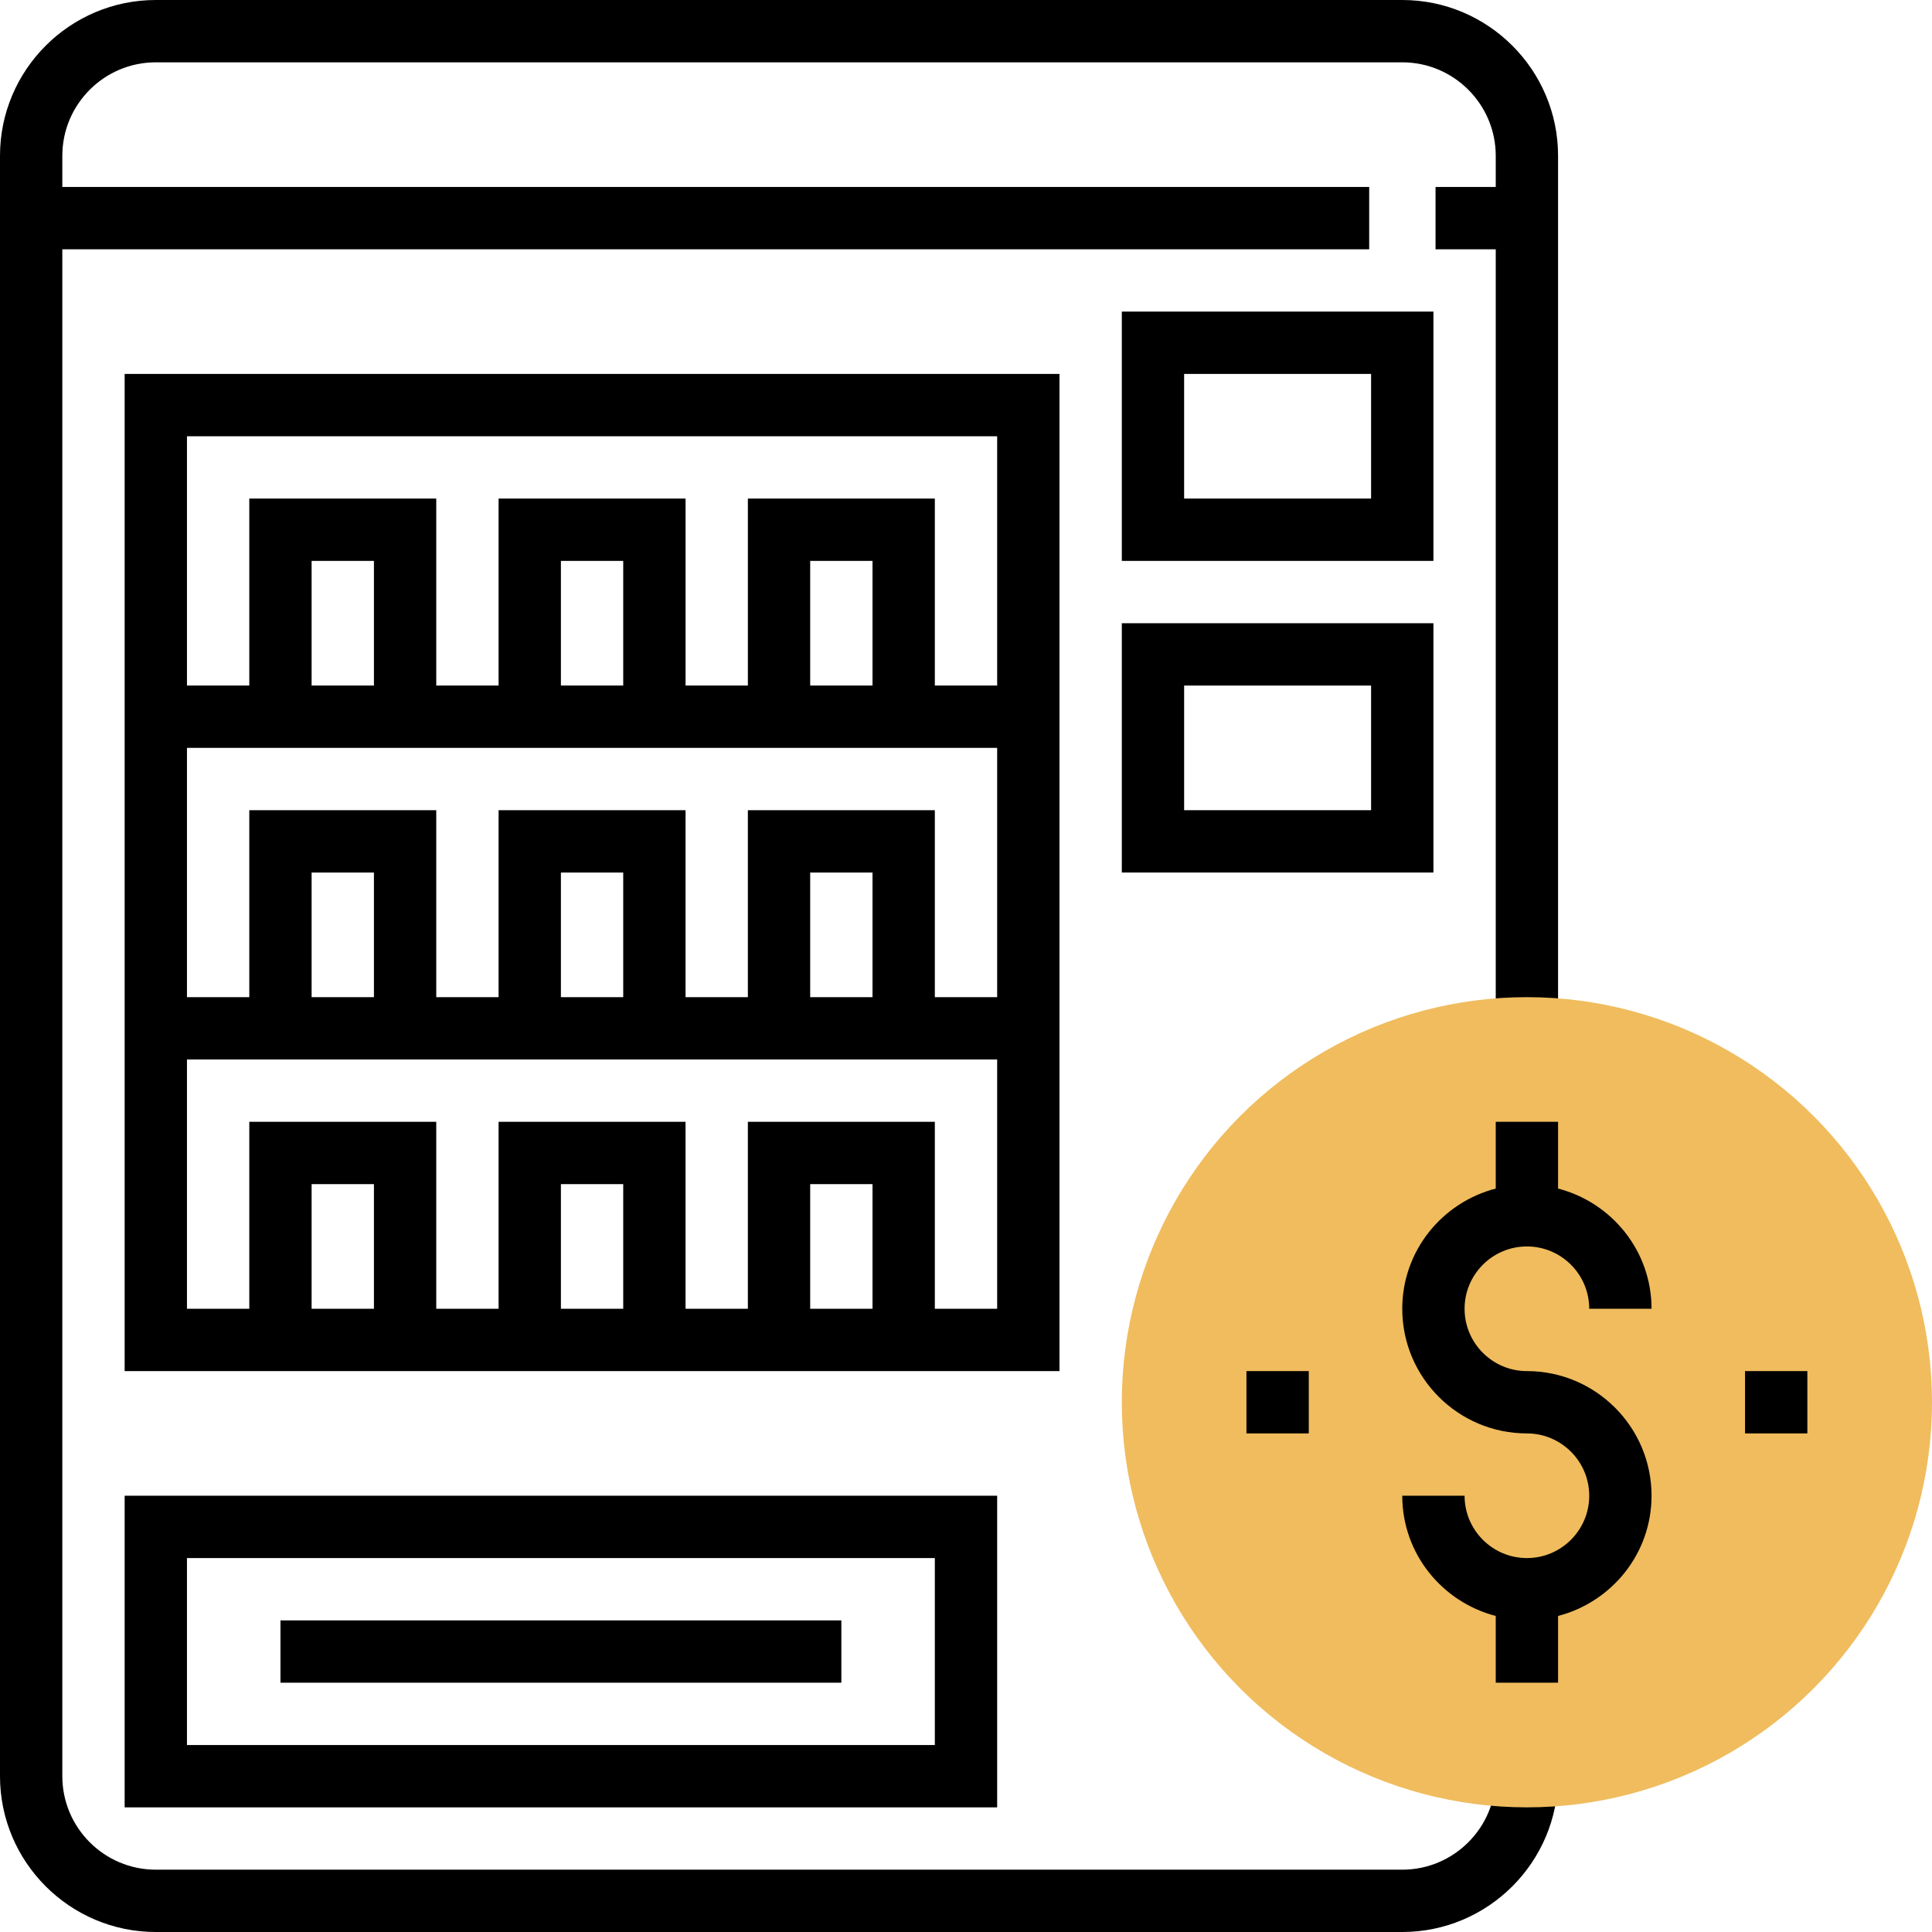 <?xml version="1.0" encoding="iso-8859-1"?>
<!-- Generator: Adobe Illustrator 19.0.0, SVG Export Plug-In . SVG Version: 6.00 Build 0)  -->
<svg version="1.1" id="Capa_1" xmlns="http://www.w3.org/2000/svg" xmlns:xlink="http://www.w3.org/1999/xlink" x="0px" y="0px"
	 viewBox="0 0 496 496" style="enable-background:new 0 0 496 496;" xml:space="preserve">
<path d="M360,480H40c-13.232,0-24-10.768-24-24V64h335.512V48H16v-8c0-13.232,10.768-24,24-24h320c13.232,0,24,10.768,24,24v8
	h-15.456v16H384v200h16V40c0-22.056-17.944-40-40-40H40C17.944,0,0,17.944,0,40v416c0,22.056,17.944,40,40,40h320
	c22.056,0,40-17.944,40-40h-16C384,469.232,373.232,480,360,480z"/>
<path d="M32,464h224v-80H32V464z M48,400h192v48H48V400z"/>
<path d="M272,96H32v256h240V96z M256,112v64h-16v-48h-48v48h-16v-48h-48v48h-16v-48H64v48H48v-64H256z M224,256h-16v-32h16V256z
	 M192,208v48h-16v-48h-48v48h-16v-48H64v48H48v-64h208v64h-16v-48H192z M160,256h-16v-32h16V256z M96,256H80v-32h16V256z M96,176H80
	v-32h16V176z M160,176h-16v-32h16V176z M224,176h-16v-32h16V176z M96,336H80v-32h16V336z M160,336h-16v-32h16V336z M224,336h-16v-32
	h16V336z M240,336v-48h-48v48h-16v-48h-48v48h-16v-48H64v48H48v-64h208v64H240z"/>
<path d="M368,80h-80v64h80V80z M352,128h-48V96h48V128z"/>
<path d="M368,160h-80v64h80V160z M352,208h-48v-32h48V208z"/>
<rect x="72" y="416" width="144" height="16"/>
<circle style="fill:#F0BC5E;" cx="392" cy="360" r="104"/>
<path d="M392,320c8.824,0,16,7.176,16,16h16c0-14.872-10.232-27.288-24-30.864V288h-16v17.136c-13.768,3.576-24,15.992-24,30.864
	c0,17.648,14.352,32,32,32c8.824,0,16,7.176,16,16s-7.176,16-16,16s-16-7.176-16-16h-16c0,14.872,10.232,27.288,24,30.864V432h16
	v-17.136c13.768-3.576,24-15.992,24-30.864c0-17.648-14.352-32-32-32c-8.824,0-16-7.176-16-16S383.176,320,392,320z"/>
<rect x="448" y="352" width="16" height="16"/>
<rect x="320" y="352" width="16" height="16"/>
<g>
</g>
<g>
</g>
<g>
</g>
<g>
</g>
<g>
</g>
<g>
</g>
<g>
</g>
<g>
</g>
<g>
</g>
<g>
</g>
<g>
</g>
<g>
</g>
<g>
</g>
<g>
</g>
<g>
</g>
</svg>
